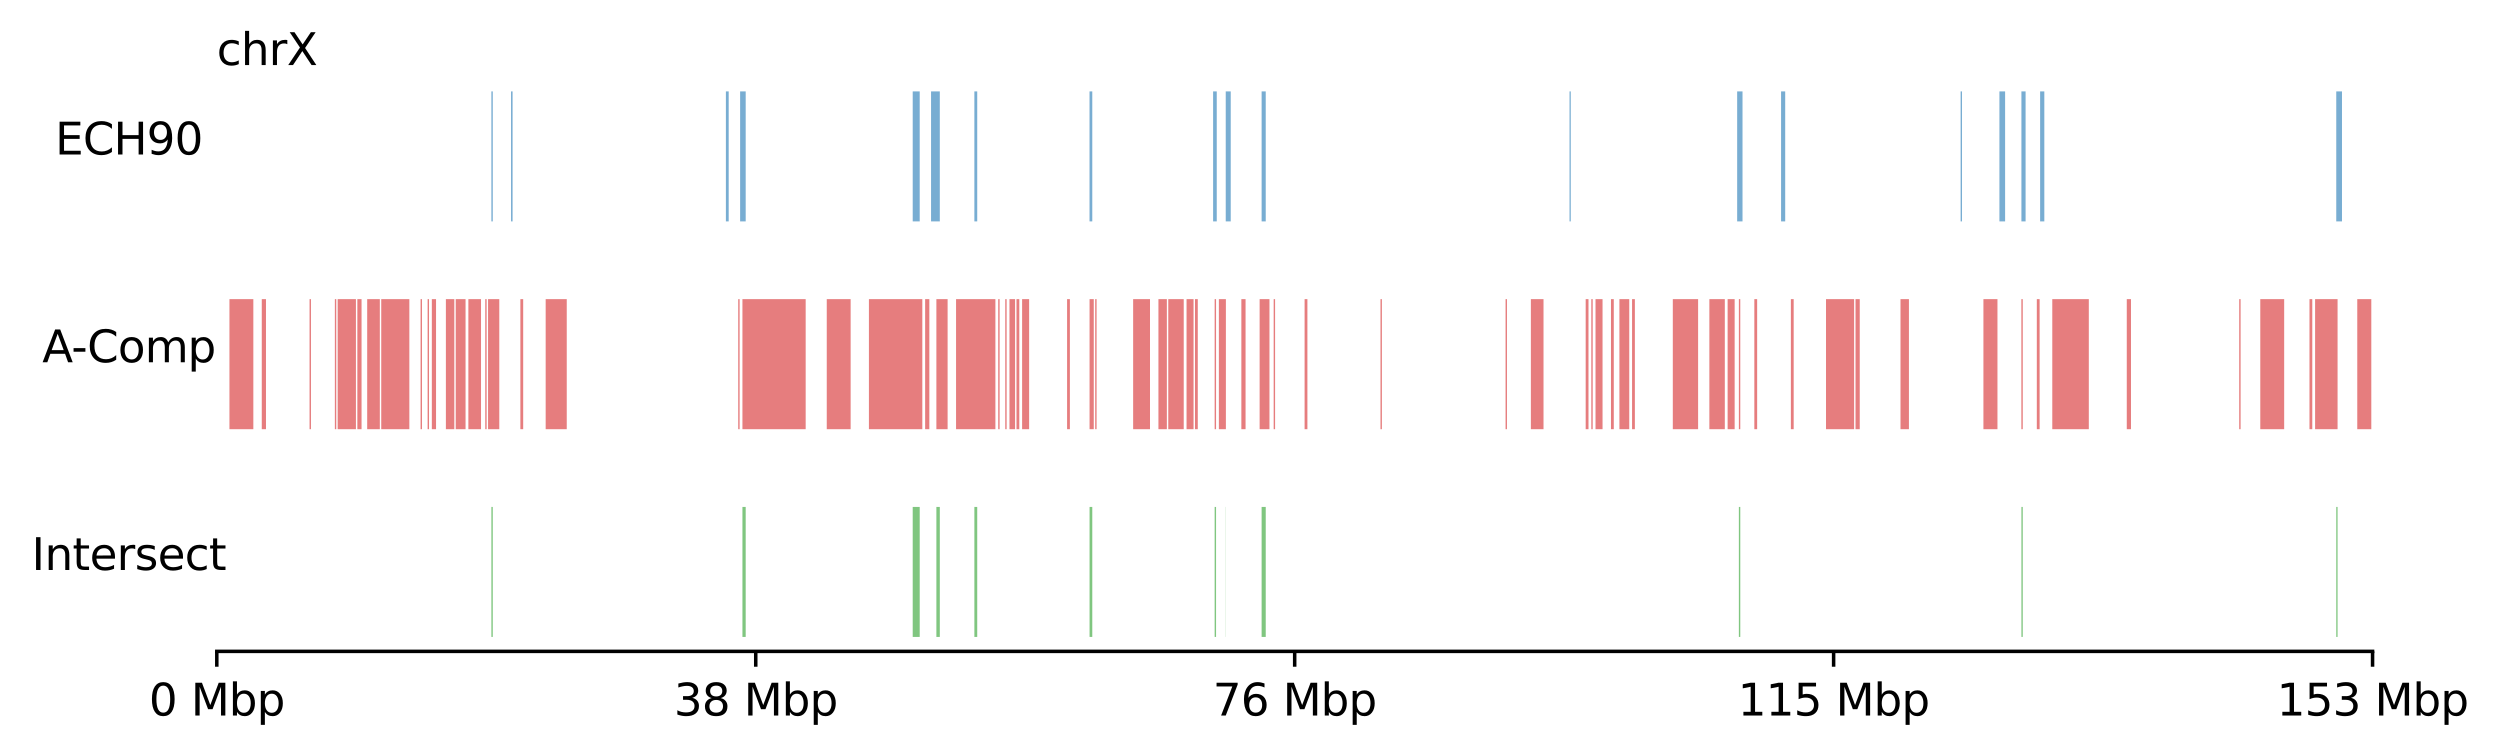 <?xml version="1.0" encoding="utf-8" standalone="no"?>
<!DOCTYPE svg PUBLIC "-//W3C//DTD SVG 1.1//EN"
  "http://www.w3.org/Graphics/SVG/1.1/DTD/svg11.dtd">
<svg xmlns:xlink="http://www.w3.org/1999/xlink" width="568.802pt" height="172.077pt" viewBox="0 0 568.802 172.077" xmlns="http://www.w3.org/2000/svg" version="1.1">
 <defs>
  <style type="text/css">*{stroke-linejoin: round; stroke-linecap: butt}</style>
 </defs>
 <g id="figure_1">
  <g id="patch_1">
   <path d="M 0 172.077 
L 568.802 172.077 
L 568.802 0 
L 0 0 
z
" style="fill: #ffffff"/>
  </g>
  <g id="axes_1">
   <g id="patch_2">
    <path d="M 49.327 100.932 
L 539.807 100.932 
L 539.807 68.065 
L 49.327 68.065 
z
" style="fill: #ffffff"/>
   </g>
   <g id="patch_3">
    <path d="M 52.204 97.645 
L 57.64 97.645 
L 57.64 68.065 
L 52.204 68.065 
z
" clip-path="url(#p5ce4484050)" style="fill: #d62728; opacity: 0.6"/>
   </g>
   <g id="patch_4">
    <path d="M 59.559 97.645 
L 60.518 97.645 
L 60.518 68.065 
L 59.559 68.065 
z
" clip-path="url(#p5ce4484050)" style="fill: #d62728; opacity: 0.6"/>
   </g>
   <g id="patch_5">
    <path d="M 70.431 97.645 
L 70.751 97.645 
L 70.751 68.065 
L 70.431 68.065 
z
" clip-path="url(#p5ce4484050)" style="fill: #d62728; opacity: 0.6"/>
   </g>
   <g id="patch_6">
    <path d="M 76.187 97.645 
L 76.506 97.645 
L 76.506 68.065 
L 76.187 68.065 
z
" clip-path="url(#p5ce4484050)" style="fill: #d62728; opacity: 0.6"/>
   </g>
   <g id="patch_7">
    <path d="M 76.826 97.645 
L 80.983 97.645 
L 80.983 68.065 
L 76.826 68.065 
z
" clip-path="url(#p5ce4484050)" style="fill: #d62728; opacity: 0.6"/>
   </g>
   <g id="patch_8">
    <path d="M 81.303 97.645 
L 82.262 97.645 
L 82.262 68.065 
L 81.303 68.065 
z
" clip-path="url(#p5ce4484050)" style="fill: #d62728; opacity: 0.6"/>
   </g>
   <g id="patch_9">
    <path d="M 83.541 97.645 
L 86.419 97.645 
L 86.419 68.065 
L 83.541 68.065 
z
" clip-path="url(#p5ce4484050)" style="fill: #d62728; opacity: 0.6"/>
   </g>
   <g id="patch_10">
    <path d="M 86.739 97.645 
L 93.134 97.645 
L 93.134 68.065 
L 86.739 68.065 
z
" clip-path="url(#p5ce4484050)" style="fill: #d62728; opacity: 0.6"/>
   </g>
   <g id="patch_11">
    <path d="M 95.692 97.645 
L 96.012 97.645 
L 96.012 68.065 
L 95.692 68.065 
z
" clip-path="url(#p5ce4484050)" style="fill: #d62728; opacity: 0.6"/>
   </g>
   <g id="patch_12">
    <path d="M 97.291 97.645 
L 97.611 97.645 
L 97.611 68.065 
L 97.291 68.065 
z
" clip-path="url(#p5ce4484050)" style="fill: #d62728; opacity: 0.6"/>
   </g>
   <g id="patch_13">
    <path d="M 98.25 97.645 
L 99.209 97.645 
L 99.209 68.065 
L 98.25 68.065 
z
" clip-path="url(#p5ce4484050)" style="fill: #d62728; opacity: 0.6"/>
   </g>
   <g id="patch_14">
    <path d="M 101.448 97.645 
L 103.366 97.645 
L 103.366 68.065 
L 101.448 68.065 
z
" clip-path="url(#p5ce4484050)" style="fill: #d62728; opacity: 0.6"/>
   </g>
   <g id="patch_15">
    <path d="M 103.686 97.645 
L 105.924 97.645 
L 105.924 68.065 
L 103.686 68.065 
z
" clip-path="url(#p5ce4484050)" style="fill: #d62728; opacity: 0.6"/>
   </g>
   <g id="patch_16">
    <path d="M 106.564 97.645 
L 109.442 97.645 
L 109.442 68.065 
L 106.564 68.065 
z
" clip-path="url(#p5ce4484050)" style="fill: #d62728; opacity: 0.6"/>
   </g>
   <g id="patch_17">
    <path d="M 110.401 97.645 
L 110.721 97.645 
L 110.721 68.065 
L 110.401 68.065 
z
" clip-path="url(#p5ce4484050)" style="fill: #d62728; opacity: 0.6"/>
   </g>
   <g id="patch_18">
    <path d="M 111.041 97.645 
L 113.599 97.645 
L 113.599 68.065 
L 111.041 68.065 
z
" clip-path="url(#p5ce4484050)" style="fill: #d62728; opacity: 0.6"/>
   </g>
   <g id="patch_19">
    <path d="M 118.395 97.645 
L 119.035 97.645 
L 119.035 68.065 
L 118.395 68.065 
z
" clip-path="url(#p5ce4484050)" style="fill: #d62728; opacity: 0.6"/>
   </g>
   <g id="patch_20">
    <path d="M 124.151 97.645 
L 128.947 97.645 
L 128.947 68.065 
L 124.151 68.065 
z
" clip-path="url(#p5ce4484050)" style="fill: #d62728; opacity: 0.6"/>
   </g>
   <g id="patch_21">
    <path d="M 167.958 97.645 
L 168.278 97.645 
L 168.278 68.065 
L 167.958 68.065 
z
" clip-path="url(#p5ce4484050)" style="fill: #d62728; opacity: 0.6"/>
   </g>
   <g id="patch_22">
    <path d="M 168.918 97.645 
L 183.307 97.645 
L 183.307 68.065 
L 168.918 68.065 
z
" clip-path="url(#p5ce4484050)" style="fill: #d62728; opacity: 0.6"/>
   </g>
   <g id="patch_23">
    <path d="M 188.103 97.645 
L 193.539 97.645 
L 193.539 68.065 
L 188.103 68.065 
z
" clip-path="url(#p5ce4484050)" style="fill: #d62728; opacity: 0.6"/>
   </g>
   <g id="patch_24">
    <path d="M 197.696 97.645 
L 209.847 97.645 
L 209.847 68.065 
L 197.696 68.065 
z
" clip-path="url(#p5ce4484050)" style="fill: #d62728; opacity: 0.6"/>
   </g>
   <g id="patch_25">
    <path d="M 210.487 97.645 
L 211.446 97.645 
L 211.446 68.065 
L 210.487 68.065 
z
" clip-path="url(#p5ce4484050)" style="fill: #d62728; opacity: 0.6"/>
   </g>
   <g id="patch_26">
    <path d="M 213.045 97.645 
L 215.603 97.645 
L 215.603 68.065 
L 213.045 68.065 
z
" clip-path="url(#p5ce4484050)" style="fill: #d62728; opacity: 0.6"/>
   </g>
   <g id="patch_27">
    <path d="M 217.522 97.645 
L 226.475 97.645 
L 226.475 68.065 
L 217.522 68.065 
z
" clip-path="url(#p5ce4484050)" style="fill: #d62728; opacity: 0.6"/>
   </g>
   <g id="patch_28">
    <path d="M 227.114 97.645 
L 227.434 97.645 
L 227.434 68.065 
L 227.114 68.065 
z
" clip-path="url(#p5ce4484050)" style="fill: #d62728; opacity: 0.6"/>
   </g>
   <g id="patch_29">
    <path d="M 228.713 97.645 
L 229.033 97.645 
L 229.033 68.065 
L 228.713 68.065 
z
" clip-path="url(#p5ce4484050)" style="fill: #d62728; opacity: 0.6"/>
   </g>
   <g id="patch_30">
    <path d="M 229.673 97.645 
L 230.952 97.645 
L 230.952 68.065 
L 229.673 68.065 
z
" clip-path="url(#p5ce4484050)" style="fill: #d62728; opacity: 0.6"/>
   </g>
   <g id="patch_31">
    <path d="M 231.271 97.645 
L 231.911 97.645 
L 231.911 68.065 
L 231.271 68.065 
z
" clip-path="url(#p5ce4484050)" style="fill: #d62728; opacity: 0.6"/>
   </g>
   <g id="patch_32">
    <path d="M 232.55 97.645 
L 234.149 97.645 
L 234.149 68.065 
L 232.55 68.065 
z
" clip-path="url(#p5ce4484050)" style="fill: #d62728; opacity: 0.6"/>
   </g>
   <g id="patch_33">
    <path d="M 242.783 97.645 
L 243.422 97.645 
L 243.422 68.065 
L 242.783 68.065 
z
" clip-path="url(#p5ce4484050)" style="fill: #d62728; opacity: 0.6"/>
   </g>
   <g id="patch_34">
    <path d="M 247.899 97.645 
L 248.858 97.645 
L 248.858 68.065 
L 247.899 68.065 
z
" clip-path="url(#p5ce4484050)" style="fill: #d62728; opacity: 0.6"/>
   </g>
   <g id="patch_35">
    <path d="M 249.178 97.645 
L 249.498 97.645 
L 249.498 68.065 
L 249.178 68.065 
z
" clip-path="url(#p5ce4484050)" style="fill: #d62728; opacity: 0.6"/>
   </g>
   <g id="patch_36">
    <path d="M 257.812 97.645 
L 261.649 97.645 
L 261.649 68.065 
L 257.812 68.065 
z
" clip-path="url(#p5ce4484050)" style="fill: #d62728; opacity: 0.6"/>
   </g>
   <g id="patch_37">
    <path d="M 263.567 97.645 
L 265.486 97.645 
L 265.486 68.065 
L 263.567 68.065 
z
" clip-path="url(#p5ce4484050)" style="fill: #d62728; opacity: 0.6"/>
   </g>
   <g id="patch_38">
    <path d="M 265.806 97.645 
L 269.323 97.645 
L 269.323 68.065 
L 265.806 68.065 
z
" clip-path="url(#p5ce4484050)" style="fill: #d62728; opacity: 0.6"/>
   </g>
   <g id="patch_39">
    <path d="M 269.963 97.645 
L 271.561 97.645 
L 271.561 68.065 
L 269.963 68.065 
z
" clip-path="url(#p5ce4484050)" style="fill: #d62728; opacity: 0.6"/>
   </g>
   <g id="patch_40">
    <path d="M 271.881 97.645 
L 272.521 97.645 
L 272.521 68.065 
L 271.881 68.065 
z
" clip-path="url(#p5ce4484050)" style="fill: #d62728; opacity: 0.6"/>
   </g>
   <g id="patch_41">
    <path d="M 276.358 97.645 
L 276.678 97.645 
L 276.678 68.065 
L 276.358 68.065 
z
" clip-path="url(#p5ce4484050)" style="fill: #d62728; opacity: 0.6"/>
   </g>
   <g id="patch_42">
    <path d="M 277.317 97.645 
L 278.916 97.645 
L 278.916 68.065 
L 277.317 68.065 
z
" clip-path="url(#p5ce4484050)" style="fill: #d62728; opacity: 0.6"/>
   </g>
   <g id="patch_43">
    <path d="M 282.433 97.645 
L 283.393 97.645 
L 283.393 68.065 
L 282.433 68.065 
z
" clip-path="url(#p5ce4484050)" style="fill: #d62728; opacity: 0.6"/>
   </g>
   <g id="patch_44">
    <path d="M 286.59 97.645 
L 288.829 97.645 
L 288.829 68.065 
L 286.59 68.065 
z
" clip-path="url(#p5ce4484050)" style="fill: #d62728; opacity: 0.6"/>
   </g>
   <g id="patch_45">
    <path d="M 289.788 97.645 
L 290.108 97.645 
L 290.108 68.065 
L 289.788 68.065 
z
" clip-path="url(#p5ce4484050)" style="fill: #d62728; opacity: 0.6"/>
   </g>
   <g id="patch_46">
    <path d="M 296.823 97.645 
L 297.462 97.645 
L 297.462 68.065 
L 296.823 68.065 
z
" clip-path="url(#p5ce4484050)" style="fill: #d62728; opacity: 0.6"/>
   </g>
   <g id="patch_47">
    <path d="M 314.09 97.645 
L 314.41 97.645 
L 314.41 68.065 
L 314.09 68.065 
z
" clip-path="url(#p5ce4484050)" style="fill: #d62728; opacity: 0.6"/>
   </g>
   <g id="patch_48">
    <path d="M 342.549 97.645 
L 342.868 97.645 
L 342.868 68.065 
L 342.549 68.065 
z
" clip-path="url(#p5ce4484050)" style="fill: #d62728; opacity: 0.6"/>
   </g>
   <g id="patch_49">
    <path d="M 348.304 97.645 
L 351.182 97.645 
L 351.182 68.065 
L 348.304 68.065 
z
" clip-path="url(#p5ce4484050)" style="fill: #d62728; opacity: 0.6"/>
   </g>
   <g id="patch_50">
    <path d="M 360.775 97.645 
L 361.415 97.645 
L 361.415 68.065 
L 360.775 68.065 
z
" clip-path="url(#p5ce4484050)" style="fill: #d62728; opacity: 0.6"/>
   </g>
   <g id="patch_51">
    <path d="M 362.054 97.645 
L 362.374 97.645 
L 362.374 68.065 
L 362.054 68.065 
z
" clip-path="url(#p5ce4484050)" style="fill: #d62728; opacity: 0.6"/>
   </g>
   <g id="patch_52">
    <path d="M 363.013 97.645 
L 364.612 97.645 
L 364.612 68.065 
L 363.013 68.065 
z
" clip-path="url(#p5ce4484050)" style="fill: #d62728; opacity: 0.6"/>
   </g>
   <g id="patch_53">
    <path d="M 366.531 97.645 
L 367.17 97.645 
L 367.17 68.065 
L 366.531 68.065 
z
" clip-path="url(#p5ce4484050)" style="fill: #d62728; opacity: 0.6"/>
   </g>
   <g id="patch_54">
    <path d="M 368.449 97.645 
L 370.688 97.645 
L 370.688 68.065 
L 368.449 68.065 
z
" clip-path="url(#p5ce4484050)" style="fill: #d62728; opacity: 0.6"/>
   </g>
   <g id="patch_55">
    <path d="M 371.327 97.645 
L 371.967 97.645 
L 371.967 68.065 
L 371.327 68.065 
z
" clip-path="url(#p5ce4484050)" style="fill: #d62728; opacity: 0.6"/>
   </g>
   <g id="patch_56">
    <path d="M 380.6 97.645 
L 386.356 97.645 
L 386.356 68.065 
L 380.6 68.065 
z
" clip-path="url(#p5ce4484050)" style="fill: #d62728; opacity: 0.6"/>
   </g>
   <g id="patch_57">
    <path d="M 388.914 97.645 
L 392.432 97.645 
L 392.432 68.065 
L 388.914 68.065 
z
" clip-path="url(#p5ce4484050)" style="fill: #d62728; opacity: 0.6"/>
   </g>
   <g id="patch_58">
    <path d="M 393.071 97.645 
L 394.67 97.645 
L 394.67 68.065 
L 393.071 68.065 
z
" clip-path="url(#p5ce4484050)" style="fill: #d62728; opacity: 0.6"/>
   </g>
   <g id="patch_59">
    <path d="M 395.629 97.645 
L 395.949 97.645 
L 395.949 68.065 
L 395.629 68.065 
z
" clip-path="url(#p5ce4484050)" style="fill: #d62728; opacity: 0.6"/>
   </g>
   <g id="patch_60">
    <path d="M 399.147 97.645 
L 399.786 97.645 
L 399.786 68.065 
L 399.147 68.065 
z
" clip-path="url(#p5ce4484050)" style="fill: #d62728; opacity: 0.6"/>
   </g>
   <g id="patch_61">
    <path d="M 407.46 97.645 
L 408.1 97.645 
L 408.1 68.065 
L 407.46 68.065 
z
" clip-path="url(#p5ce4484050)" style="fill: #d62728; opacity: 0.6"/>
   </g>
   <g id="patch_62">
    <path d="M 415.454 97.645 
L 421.85 97.645 
L 421.85 68.065 
L 415.454 68.065 
z
" clip-path="url(#p5ce4484050)" style="fill: #d62728; opacity: 0.6"/>
   </g>
   <g id="patch_63">
    <path d="M 422.169 97.645 
L 423.129 97.645 
L 423.129 68.065 
L 422.169 68.065 
z
" clip-path="url(#p5ce4484050)" style="fill: #d62728; opacity: 0.6"/>
   </g>
   <g id="patch_64">
    <path d="M 432.402 97.645 
L 434.32 97.645 
L 434.32 68.065 
L 432.402 68.065 
z
" clip-path="url(#p5ce4484050)" style="fill: #d62728; opacity: 0.6"/>
   </g>
   <g id="patch_65">
    <path d="M 451.268 97.645 
L 454.465 97.645 
L 454.465 68.065 
L 451.268 68.065 
z
" clip-path="url(#p5ce4484050)" style="fill: #d62728; opacity: 0.6"/>
   </g>
   <g id="patch_66">
    <path d="M 459.901 97.645 
L 460.221 97.645 
L 460.221 68.065 
L 459.901 68.065 
z
" clip-path="url(#p5ce4484050)" style="fill: #d62728; opacity: 0.6"/>
   </g>
   <g id="patch_67">
    <path d="M 463.419 97.645 
L 464.058 97.645 
L 464.058 68.065 
L 463.419 68.065 
z
" clip-path="url(#p5ce4484050)" style="fill: #d62728; opacity: 0.6"/>
   </g>
   <g id="patch_68">
    <path d="M 466.936 97.645 
L 475.25 97.645 
L 475.25 68.065 
L 466.936 68.065 
z
" clip-path="url(#p5ce4484050)" style="fill: #d62728; opacity: 0.6"/>
   </g>
   <g id="patch_69">
    <path d="M 483.884 97.645 
L 484.843 97.645 
L 484.843 68.065 
L 483.884 68.065 
z
" clip-path="url(#p5ce4484050)" style="fill: #d62728; opacity: 0.6"/>
   </g>
   <g id="patch_70">
    <path d="M 509.465 97.645 
L 509.784 97.645 
L 509.784 68.065 
L 509.465 68.065 
z
" clip-path="url(#p5ce4484050)" style="fill: #d62728; opacity: 0.6"/>
   </g>
   <g id="patch_71">
    <path d="M 514.261 97.645 
L 519.697 97.645 
L 519.697 68.065 
L 514.261 68.065 
z
" clip-path="url(#p5ce4484050)" style="fill: #d62728; opacity: 0.6"/>
   </g>
   <g id="patch_72">
    <path d="M 525.453 97.645 
L 526.092 97.645 
L 526.092 68.065 
L 525.453 68.065 
z
" clip-path="url(#p5ce4484050)" style="fill: #d62728; opacity: 0.6"/>
   </g>
   <g id="patch_73">
    <path d="M 526.732 97.645 
L 531.848 97.645 
L 531.848 68.065 
L 526.732 68.065 
z
" clip-path="url(#p5ce4484050)" style="fill: #d62728; opacity: 0.6"/>
   </g>
   <g id="patch_74">
    <path d="M 536.325 97.645 
L 539.522 97.645 
L 539.522 68.065 
L 536.325 68.065 
z
" clip-path="url(#p5ce4484050)" style="fill: #d62728; opacity: 0.6"/>
   </g>
   <g id="matplotlib.axis_1">
    <g id="text_1">
     <!-- A-Comp -->
     <g transform="translate(9.62 82.419) scale(0.1 -0.1)">
      <defs>
       <path id="DejaVuSans-41" d="M 2188 4044 
L 1331 1722 
L 3047 1722 
L 2188 4044 
z
M 1831 4666 
L 2547 4666 
L 4325 0 
L 3669 0 
L 3244 1197 
L 1141 1197 
L 716 0 
L 50 0 
L 1831 4666 
z
" transform="scale(0.016)"/>
       <path id="DejaVuSans-2d" d="M 313 2009 
L 1997 2009 
L 1997 1497 
L 313 1497 
L 313 2009 
z
" transform="scale(0.016)"/>
       <path id="DejaVuSans-43" d="M 4122 4306 
L 4122 3641 
Q 3803 3938 3442 4084 
Q 3081 4231 2675 4231 
Q 1875 4231 1450 3742 
Q 1025 3253 1025 2328 
Q 1025 1406 1450 917 
Q 1875 428 2675 428 
Q 3081 428 3442 575 
Q 3803 722 4122 1019 
L 4122 359 
Q 3791 134 3420 21 
Q 3050 -91 2638 -91 
Q 1578 -91 968 557 
Q 359 1206 359 2328 
Q 359 3453 968 4101 
Q 1578 4750 2638 4750 
Q 3056 4750 3426 4639 
Q 3797 4528 4122 4306 
z
" transform="scale(0.016)"/>
       <path id="DejaVuSans-6f" d="M 1959 3097 
Q 1497 3097 1228 2736 
Q 959 2375 959 1747 
Q 959 1119 1226 758 
Q 1494 397 1959 397 
Q 2419 397 2687 759 
Q 2956 1122 2956 1747 
Q 2956 2369 2687 2733 
Q 2419 3097 1959 3097 
z
M 1959 3584 
Q 2709 3584 3137 3096 
Q 3566 2609 3566 1747 
Q 3566 888 3137 398 
Q 2709 -91 1959 -91 
Q 1206 -91 779 398 
Q 353 888 353 1747 
Q 353 2609 779 3096 
Q 1206 3584 1959 3584 
z
" transform="scale(0.016)"/>
       <path id="DejaVuSans-6d" d="M 3328 2828 
Q 3544 3216 3844 3400 
Q 4144 3584 4550 3584 
Q 5097 3584 5394 3201 
Q 5691 2819 5691 2113 
L 5691 0 
L 5113 0 
L 5113 2094 
Q 5113 2597 4934 2840 
Q 4756 3084 4391 3084 
Q 3944 3084 3684 2787 
Q 3425 2491 3425 1978 
L 3425 0 
L 2847 0 
L 2847 2094 
Q 2847 2600 2669 2842 
Q 2491 3084 2119 3084 
Q 1678 3084 1418 2786 
Q 1159 2488 1159 1978 
L 1159 0 
L 581 0 
L 581 3500 
L 1159 3500 
L 1159 2956 
Q 1356 3278 1631 3431 
Q 1906 3584 2284 3584 
Q 2666 3584 2933 3390 
Q 3200 3197 3328 2828 
z
" transform="scale(0.016)"/>
       <path id="DejaVuSans-70" d="M 1159 525 
L 1159 -1331 
L 581 -1331 
L 581 3500 
L 1159 3500 
L 1159 2969 
Q 1341 3281 1617 3432 
Q 1894 3584 2278 3584 
Q 2916 3584 3314 3078 
Q 3713 2572 3713 1747 
Q 3713 922 3314 415 
Q 2916 -91 2278 -91 
Q 1894 -91 1617 61 
Q 1341 213 1159 525 
z
M 3116 1747 
Q 3116 2381 2855 2742 
Q 2594 3103 2138 3103 
Q 1681 3103 1420 2742 
Q 1159 2381 1159 1747 
Q 1159 1113 1420 752 
Q 1681 391 2138 391 
Q 2594 391 2855 752 
Q 3116 1113 3116 1747 
z
" transform="scale(0.016)"/>
      </defs>
      <use xlink:href="#DejaVuSans-41"/>
      <use xlink:href="#DejaVuSans-2d" x="66.158"/>
      <use xlink:href="#DejaVuSans-43" x="102.242"/>
      <use xlink:href="#DejaVuSans-6f" x="172.066"/>
      <use xlink:href="#DejaVuSans-6d" x="233.248"/>
      <use xlink:href="#DejaVuSans-70" x="330.66"/>
     </g>
    </g>
   </g>
  </g>
  <g id="axes_2">
   <g id="patch_75">
    <path d="M 49.327 53.665 
L 539.807 53.665 
L 539.807 20.798 
L 49.327 20.798 
z
" style="fill: #ffffff"/>
   </g>
   <g id="patch_76">
    <path d="M 111.798 50.378 
L 112.118 50.378 
L 112.118 20.798 
L 111.798 20.798 
z
" clip-path="url(#pb1544a63ba)" style="fill: #1f77b4; opacity: 0.6"/>
   </g>
   <g id="patch_77">
    <path d="M 116.269 50.378 
L 116.624 50.378 
L 116.624 20.798 
L 116.269 20.798 
z
" clip-path="url(#pb1544a63ba)" style="fill: #1f77b4; opacity: 0.6"/>
   </g>
   <g id="patch_78">
    <path d="M 165.155 50.378 
L 165.793 50.378 
L 165.793 20.798 
L 165.155 20.798 
z
" clip-path="url(#pb1544a63ba)" style="fill: #1f77b4; opacity: 0.6"/>
   </g>
   <g id="patch_79">
    <path d="M 168.393 50.378 
L 169.66 50.378 
L 169.66 20.798 
L 168.393 20.798 
z
" clip-path="url(#pb1544a63ba)" style="fill: #1f77b4; opacity: 0.6"/>
   </g>
   <g id="patch_80">
    <path d="M 207.662 50.378 
L 209.253 50.378 
L 209.253 20.798 
L 207.662 20.798 
z
" clip-path="url(#pb1544a63ba)" style="fill: #1f77b4; opacity: 0.6"/>
   </g>
   <g id="patch_81">
    <path d="M 211.834 50.378 
L 213.827 50.378 
L 213.827 20.798 
L 211.834 20.798 
z
" clip-path="url(#pb1544a63ba)" style="fill: #1f77b4; opacity: 0.6"/>
   </g>
   <g id="patch_82">
    <path d="M 221.688 50.378 
L 222.34 50.378 
L 222.34 20.798 
L 221.688 20.798 
z
" clip-path="url(#pb1544a63ba)" style="fill: #1f77b4; opacity: 0.6"/>
   </g>
   <g id="patch_83">
    <path d="M 247.888 50.378 
L 248.517 50.378 
L 248.517 20.798 
L 247.888 20.798 
z
" clip-path="url(#pb1544a63ba)" style="fill: #1f77b4; opacity: 0.6"/>
   </g>
   <g id="patch_84">
    <path d="M 276.006 50.378 
L 276.836 50.378 
L 276.836 20.798 
L 276.006 20.798 
z
" clip-path="url(#pb1544a63ba)" style="fill: #1f77b4; opacity: 0.6"/>
   </g>
   <g id="patch_85">
    <path d="M 278.88 50.378 
L 280.017 50.378 
L 280.017 20.798 
L 278.88 20.798 
z
" clip-path="url(#pb1544a63ba)" style="fill: #1f77b4; opacity: 0.6"/>
   </g>
   <g id="patch_86">
    <path d="M 287.043 50.378 
L 287.983 50.378 
L 287.983 20.798 
L 287.043 20.798 
z
" clip-path="url(#pb1544a63ba)" style="fill: #1f77b4; opacity: 0.6"/>
   </g>
   <g id="patch_87">
    <path d="M 357.101 50.378 
L 357.384 50.378 
L 357.384 20.798 
L 357.101 20.798 
z
" clip-path="url(#pb1544a63ba)" style="fill: #1f77b4; opacity: 0.6"/>
   </g>
   <g id="patch_88">
    <path d="M 395.239 50.378 
L 396.459 50.378 
L 396.459 20.798 
L 395.239 20.798 
z
" clip-path="url(#pb1544a63ba)" style="fill: #1f77b4; opacity: 0.6"/>
   </g>
   <g id="patch_89">
    <path d="M 405.231 50.378 
L 406.17 50.378 
L 406.17 20.798 
L 405.231 20.798 
z
" clip-path="url(#pb1544a63ba)" style="fill: #1f77b4; opacity: 0.6"/>
   </g>
   <g id="patch_90">
    <path d="M 446.082 50.378 
L 446.398 50.378 
L 446.398 20.798 
L 446.082 20.798 
z
" clip-path="url(#pb1544a63ba)" style="fill: #1f77b4; opacity: 0.6"/>
   </g>
   <g id="patch_91">
    <path d="M 454.909 50.378 
L 456.205 50.378 
L 456.205 20.798 
L 454.909 20.798 
z
" clip-path="url(#pb1544a63ba)" style="fill: #1f77b4; opacity: 0.6"/>
   </g>
   <g id="patch_92">
    <path d="M 459.913 50.378 
L 460.866 50.378 
L 460.866 20.798 
L 459.913 20.798 
z
" clip-path="url(#pb1544a63ba)" style="fill: #1f77b4; opacity: 0.6"/>
   </g>
   <g id="patch_93">
    <path d="M 464.17 50.378 
L 465.127 50.378 
L 465.127 20.798 
L 464.17 20.798 
z
" clip-path="url(#pb1544a63ba)" style="fill: #1f77b4; opacity: 0.6"/>
   </g>
   <g id="patch_94">
    <path d="M 531.546 50.378 
L 532.853 50.378 
L 532.853 20.798 
L 531.546 20.798 
z
" clip-path="url(#pb1544a63ba)" style="fill: #1f77b4; opacity: 0.6"/>
   </g>
   <g id="matplotlib.axis_2">
    <g id="text_2">
     <!-- ECH90 -->
     <g transform="translate(12.553 35.152) scale(0.1 -0.1)">
      <defs>
       <path id="DejaVuSans-45" d="M 628 4666 
L 3578 4666 
L 3578 4134 
L 1259 4134 
L 1259 2753 
L 3481 2753 
L 3481 2222 
L 1259 2222 
L 1259 531 
L 3634 531 
L 3634 0 
L 628 0 
L 628 4666 
z
" transform="scale(0.016)"/>
       <path id="DejaVuSans-48" d="M 628 4666 
L 1259 4666 
L 1259 2753 
L 3553 2753 
L 3553 4666 
L 4184 4666 
L 4184 0 
L 3553 0 
L 3553 2222 
L 1259 2222 
L 1259 0 
L 628 0 
L 628 4666 
z
" transform="scale(0.016)"/>
       <path id="DejaVuSans-39" d="M 703 97 
L 703 672 
Q 941 559 1184 500 
Q 1428 441 1663 441 
Q 2288 441 2617 861 
Q 2947 1281 2994 2138 
Q 2813 1869 2534 1725 
Q 2256 1581 1919 1581 
Q 1219 1581 811 2004 
Q 403 2428 403 3163 
Q 403 3881 828 4315 
Q 1253 4750 1959 4750 
Q 2769 4750 3195 4129 
Q 3622 3509 3622 2328 
Q 3622 1225 3098 567 
Q 2575 -91 1691 -91 
Q 1453 -91 1209 -44 
Q 966 3 703 97 
z
M 1959 2075 
Q 2384 2075 2632 2365 
Q 2881 2656 2881 3163 
Q 2881 3666 2632 3958 
Q 2384 4250 1959 4250 
Q 1534 4250 1286 3958 
Q 1038 3666 1038 3163 
Q 1038 2656 1286 2365 
Q 1534 2075 1959 2075 
z
" transform="scale(0.016)"/>
       <path id="DejaVuSans-30" d="M 2034 4250 
Q 1547 4250 1301 3770 
Q 1056 3291 1056 2328 
Q 1056 1369 1301 889 
Q 1547 409 2034 409 
Q 2525 409 2770 889 
Q 3016 1369 3016 2328 
Q 3016 3291 2770 3770 
Q 2525 4250 2034 4250 
z
M 2034 4750 
Q 2819 4750 3233 4129 
Q 3647 3509 3647 2328 
Q 3647 1150 3233 529 
Q 2819 -91 2034 -91 
Q 1250 -91 836 529 
Q 422 1150 422 2328 
Q 422 3509 836 4129 
Q 1250 4750 2034 4750 
z
" transform="scale(0.016)"/>
      </defs>
      <use xlink:href="#DejaVuSans-45"/>
      <use xlink:href="#DejaVuSans-43" x="63.184"/>
      <use xlink:href="#DejaVuSans-48" x="133.008"/>
      <use xlink:href="#DejaVuSans-39" x="208.203"/>
      <use xlink:href="#DejaVuSans-30" x="271.826"/>
     </g>
    </g>
   </g>
   <g id="text_3">
    <!-- chrX -->
    <g transform="translate(49.327 14.798) scale(0.1 -0.1)">
     <defs>
      <path id="DejaVuSans-63" d="M 3122 3366 
L 3122 2828 
Q 2878 2963 2633 3030 
Q 2388 3097 2138 3097 
Q 1578 3097 1268 2742 
Q 959 2388 959 1747 
Q 959 1106 1268 751 
Q 1578 397 2138 397 
Q 2388 397 2633 464 
Q 2878 531 3122 666 
L 3122 134 
Q 2881 22 2623 -34 
Q 2366 -91 2075 -91 
Q 1284 -91 818 406 
Q 353 903 353 1747 
Q 353 2603 823 3093 
Q 1294 3584 2113 3584 
Q 2378 3584 2631 3529 
Q 2884 3475 3122 3366 
z
" transform="scale(0.016)"/>
      <path id="DejaVuSans-68" d="M 3513 2113 
L 3513 0 
L 2938 0 
L 2938 2094 
Q 2938 2591 2744 2837 
Q 2550 3084 2163 3084 
Q 1697 3084 1428 2787 
Q 1159 2491 1159 1978 
L 1159 0 
L 581 0 
L 581 4863 
L 1159 4863 
L 1159 2956 
Q 1366 3272 1645 3428 
Q 1925 3584 2291 3584 
Q 2894 3584 3203 3211 
Q 3513 2838 3513 2113 
z
" transform="scale(0.016)"/>
      <path id="DejaVuSans-72" d="M 2631 2963 
Q 2534 3019 2420 3045 
Q 2306 3072 2169 3072 
Q 1681 3072 1420 2755 
Q 1159 2438 1159 1844 
L 1159 0 
L 581 0 
L 581 3500 
L 1159 3500 
L 1159 2956 
Q 1341 3275 1631 3429 
Q 1922 3584 2338 3584 
Q 2397 3584 2469 3576 
Q 2541 3569 2628 3553 
L 2631 2963 
z
" transform="scale(0.016)"/>
      <path id="DejaVuSans-58" d="M 403 4666 
L 1081 4666 
L 2241 2931 
L 3406 4666 
L 4084 4666 
L 2584 2425 
L 4184 0 
L 3506 0 
L 2194 1984 
L 872 0 
L 191 0 
L 1856 2491 
L 403 4666 
z
" transform="scale(0.016)"/>
     </defs>
     <use xlink:href="#DejaVuSans-63"/>
     <use xlink:href="#DejaVuSans-68" x="54.98"/>
     <use xlink:href="#DejaVuSans-72" x="118.359"/>
     <use xlink:href="#DejaVuSans-58" x="159.473"/>
    </g>
   </g>
  </g>
  <g id="axes_3">
   <g id="patch_95">
    <path d="M 49.327 148.198 
L 539.807 148.198 
L 539.807 115.332 
L 49.327 115.332 
z
" style="fill: #ffffff"/>
   </g>
   <g id="patch_96">
    <path d="M 111.798 144.912 
L 112.118 144.912 
L 112.118 115.332 
L 111.798 115.332 
z
" clip-path="url(#pc263783b37)" style="fill: #2ca02c; opacity: 0.6"/>
   </g>
   <g id="patch_97">
    <path d="M 168.918 144.912 
L 169.66 144.912 
L 169.66 115.332 
L 168.918 115.332 
z
" clip-path="url(#pc263783b37)" style="fill: #2ca02c; opacity: 0.6"/>
   </g>
   <g id="patch_98">
    <path d="M 207.662 144.912 
L 209.253 144.912 
L 209.253 115.332 
L 207.662 115.332 
z
" clip-path="url(#pc263783b37)" style="fill: #2ca02c; opacity: 0.6"/>
   </g>
   <g id="patch_99">
    <path d="M 213.045 144.912 
L 213.827 144.912 
L 213.827 115.332 
L 213.045 115.332 
z
" clip-path="url(#pc263783b37)" style="fill: #2ca02c; opacity: 0.6"/>
   </g>
   <g id="patch_100">
    <path d="M 221.688 144.912 
L 222.34 144.912 
L 222.34 115.332 
L 221.688 115.332 
z
" clip-path="url(#pc263783b37)" style="fill: #2ca02c; opacity: 0.6"/>
   </g>
   <g id="patch_101">
    <path d="M 247.899 144.912 
L 248.517 144.912 
L 248.517 115.332 
L 247.899 115.332 
z
" clip-path="url(#pc263783b37)" style="fill: #2ca02c; opacity: 0.6"/>
   </g>
   <g id="patch_102">
    <path d="M 276.358 144.912 
L 276.678 144.912 
L 276.678 115.332 
L 276.358 115.332 
z
" clip-path="url(#pc263783b37)" style="fill: #2ca02c; opacity: 0.6"/>
   </g>
   <g id="patch_103">
    <path d="M 278.88 144.912 
L 278.916 144.912 
L 278.916 115.332 
L 278.88 115.332 
z
" clip-path="url(#pc263783b37)" style="fill: #2ca02c; opacity: 0.6"/>
   </g>
   <g id="patch_104">
    <path d="M 287.043 144.912 
L 287.983 144.912 
L 287.983 115.332 
L 287.043 115.332 
z
" clip-path="url(#pc263783b37)" style="fill: #2ca02c; opacity: 0.6"/>
   </g>
   <g id="patch_105">
    <path d="M 395.629 144.912 
L 395.949 144.912 
L 395.949 115.332 
L 395.629 115.332 
z
" clip-path="url(#pc263783b37)" style="fill: #2ca02c; opacity: 0.6"/>
   </g>
   <g id="patch_106">
    <path d="M 459.913 144.912 
L 460.221 144.912 
L 460.221 115.332 
L 459.913 115.332 
z
" clip-path="url(#pc263783b37)" style="fill: #2ca02c; opacity: 0.6"/>
   </g>
   <g id="patch_107">
    <path d="M 531.546 144.912 
L 531.848 144.912 
L 531.848 115.332 
L 531.546 115.332 
z
" clip-path="url(#pc263783b37)" style="fill: #2ca02c; opacity: 0.6"/>
   </g>
   <g id="matplotlib.axis_3">
    <g id="xtick_1">
     <g id="line2d_1">
      <defs>
       <path id="m3fedb373a7" d="M 0 0 
L 0 3.5 
" style="stroke: #000000; stroke-width: 0.8"/>
      </defs>
      <g>
       <use xlink:href="#m3fedb373a7" x="49.327" y="148.198" style="stroke: #000000; stroke-width: 0.8"/>
      </g>
     </g>
     <g id="text_4">
      <!-- 0 Mbp -->
      <g transform="translate(33.894 162.797) scale(0.1 -0.1)">
       <defs>
        <path id="DejaVuSans-20" transform="scale(0.016)"/>
        <path id="DejaVuSans-4d" d="M 628 4666 
L 1569 4666 
L 2759 1491 
L 3956 4666 
L 4897 4666 
L 4897 0 
L 4281 0 
L 4281 4097 
L 3078 897 
L 2444 897 
L 1241 4097 
L 1241 0 
L 628 0 
L 628 4666 
z
" transform="scale(0.016)"/>
        <path id="DejaVuSans-62" d="M 3116 1747 
Q 3116 2381 2855 2742 
Q 2594 3103 2138 3103 
Q 1681 3103 1420 2742 
Q 1159 2381 1159 1747 
Q 1159 1113 1420 752 
Q 1681 391 2138 391 
Q 2594 391 2855 752 
Q 3116 1113 3116 1747 
z
M 1159 2969 
Q 1341 3281 1617 3432 
Q 1894 3584 2278 3584 
Q 2916 3584 3314 3078 
Q 3713 2572 3713 1747 
Q 3713 922 3314 415 
Q 2916 -91 2278 -91 
Q 1894 -91 1617 61 
Q 1341 213 1159 525 
L 1159 0 
L 581 0 
L 581 4863 
L 1159 4863 
L 1159 2969 
z
" transform="scale(0.016)"/>
       </defs>
       <use xlink:href="#DejaVuSans-30"/>
       <use xlink:href="#DejaVuSans-20" x="63.623"/>
       <use xlink:href="#DejaVuSans-4d" x="95.41"/>
       <use xlink:href="#DejaVuSans-62" x="181.689"/>
       <use xlink:href="#DejaVuSans-70" x="245.166"/>
      </g>
     </g>
    </g>
    <g id="xtick_2">
     <g id="line2d_2">
      <g>
       <use xlink:href="#m3fedb373a7" x="171.947" y="148.198" style="stroke: #000000; stroke-width: 0.8"/>
      </g>
     </g>
     <g id="text_5">
      <!-- 38 Mbp -->
      <g transform="translate(153.333 162.797) scale(0.1 -0.1)">
       <defs>
        <path id="DejaVuSans-33" d="M 2597 2516 
Q 3050 2419 3304 2112 
Q 3559 1806 3559 1356 
Q 3559 666 3084 287 
Q 2609 -91 1734 -91 
Q 1441 -91 1130 -33 
Q 819 25 488 141 
L 488 750 
Q 750 597 1062 519 
Q 1375 441 1716 441 
Q 2309 441 2620 675 
Q 2931 909 2931 1356 
Q 2931 1769 2642 2001 
Q 2353 2234 1838 2234 
L 1294 2234 
L 1294 2753 
L 1863 2753 
Q 2328 2753 2575 2939 
Q 2822 3125 2822 3475 
Q 2822 3834 2567 4026 
Q 2313 4219 1838 4219 
Q 1578 4219 1281 4162 
Q 984 4106 628 3988 
L 628 4550 
Q 988 4650 1302 4700 
Q 1616 4750 1894 4750 
Q 2613 4750 3031 4423 
Q 3450 4097 3450 3541 
Q 3450 3153 3228 2886 
Q 3006 2619 2597 2516 
z
" transform="scale(0.016)"/>
        <path id="DejaVuSans-38" d="M 2034 2216 
Q 1584 2216 1326 1975 
Q 1069 1734 1069 1313 
Q 1069 891 1326 650 
Q 1584 409 2034 409 
Q 2484 409 2743 651 
Q 3003 894 3003 1313 
Q 3003 1734 2745 1975 
Q 2488 2216 2034 2216 
z
M 1403 2484 
Q 997 2584 770 2862 
Q 544 3141 544 3541 
Q 544 4100 942 4425 
Q 1341 4750 2034 4750 
Q 2731 4750 3128 4425 
Q 3525 4100 3525 3541 
Q 3525 3141 3298 2862 
Q 3072 2584 2669 2484 
Q 3125 2378 3379 2068 
Q 3634 1759 3634 1313 
Q 3634 634 3220 271 
Q 2806 -91 2034 -91 
Q 1263 -91 848 271 
Q 434 634 434 1313 
Q 434 1759 690 2068 
Q 947 2378 1403 2484 
z
M 1172 3481 
Q 1172 3119 1398 2916 
Q 1625 2713 2034 2713 
Q 2441 2713 2670 2916 
Q 2900 3119 2900 3481 
Q 2900 3844 2670 4047 
Q 2441 4250 2034 4250 
Q 1625 4250 1398 4047 
Q 1172 3844 1172 3481 
z
" transform="scale(0.016)"/>
       </defs>
       <use xlink:href="#DejaVuSans-33"/>
       <use xlink:href="#DejaVuSans-38" x="63.623"/>
       <use xlink:href="#DejaVuSans-20" x="127.246"/>
       <use xlink:href="#DejaVuSans-4d" x="159.033"/>
       <use xlink:href="#DejaVuSans-62" x="245.312"/>
       <use xlink:href="#DejaVuSans-70" x="308.789"/>
      </g>
     </g>
    </g>
    <g id="xtick_3">
     <g id="line2d_3">
      <g>
       <use xlink:href="#m3fedb373a7" x="294.567" y="148.198" style="stroke: #000000; stroke-width: 0.8"/>
      </g>
     </g>
     <g id="text_6">
      <!-- 76 Mbp -->
      <g transform="translate(275.952 162.797) scale(0.1 -0.1)">
       <defs>
        <path id="DejaVuSans-37" d="M 525 4666 
L 3525 4666 
L 3525 4397 
L 1831 0 
L 1172 0 
L 2766 4134 
L 525 4134 
L 525 4666 
z
" transform="scale(0.016)"/>
        <path id="DejaVuSans-36" d="M 2113 2584 
Q 1688 2584 1439 2293 
Q 1191 2003 1191 1497 
Q 1191 994 1439 701 
Q 1688 409 2113 409 
Q 2538 409 2786 701 
Q 3034 994 3034 1497 
Q 3034 2003 2786 2293 
Q 2538 2584 2113 2584 
z
M 3366 4563 
L 3366 3988 
Q 3128 4100 2886 4159 
Q 2644 4219 2406 4219 
Q 1781 4219 1451 3797 
Q 1122 3375 1075 2522 
Q 1259 2794 1537 2939 
Q 1816 3084 2150 3084 
Q 2853 3084 3261 2657 
Q 3669 2231 3669 1497 
Q 3669 778 3244 343 
Q 2819 -91 2113 -91 
Q 1303 -91 875 529 
Q 447 1150 447 2328 
Q 447 3434 972 4092 
Q 1497 4750 2381 4750 
Q 2619 4750 2861 4703 
Q 3103 4656 3366 4563 
z
" transform="scale(0.016)"/>
       </defs>
       <use xlink:href="#DejaVuSans-37"/>
       <use xlink:href="#DejaVuSans-36" x="63.623"/>
       <use xlink:href="#DejaVuSans-20" x="127.246"/>
       <use xlink:href="#DejaVuSans-4d" x="159.033"/>
       <use xlink:href="#DejaVuSans-62" x="245.312"/>
       <use xlink:href="#DejaVuSans-70" x="308.789"/>
      </g>
     </g>
    </g>
    <g id="xtick_4">
     <g id="line2d_4">
      <g>
       <use xlink:href="#m3fedb373a7" x="417.187" y="148.198" style="stroke: #000000; stroke-width: 0.8"/>
      </g>
     </g>
     <g id="text_7">
      <!-- 115 Mbp -->
      <g transform="translate(395.391 162.797) scale(0.1 -0.1)">
       <defs>
        <path id="DejaVuSans-31" d="M 794 531 
L 1825 531 
L 1825 4091 
L 703 3866 
L 703 4441 
L 1819 4666 
L 2450 4666 
L 2450 531 
L 3481 531 
L 3481 0 
L 794 0 
L 794 531 
z
" transform="scale(0.016)"/>
        <path id="DejaVuSans-35" d="M 691 4666 
L 3169 4666 
L 3169 4134 
L 1269 4134 
L 1269 2991 
Q 1406 3038 1543 3061 
Q 1681 3084 1819 3084 
Q 2600 3084 3056 2656 
Q 3513 2228 3513 1497 
Q 3513 744 3044 326 
Q 2575 -91 1722 -91 
Q 1428 -91 1123 -41 
Q 819 9 494 109 
L 494 744 
Q 775 591 1075 516 
Q 1375 441 1709 441 
Q 2250 441 2565 725 
Q 2881 1009 2881 1497 
Q 2881 1984 2565 2268 
Q 2250 2553 1709 2553 
Q 1456 2553 1204 2497 
Q 953 2441 691 2322 
L 691 4666 
z
" transform="scale(0.016)"/>
       </defs>
       <use xlink:href="#DejaVuSans-31"/>
       <use xlink:href="#DejaVuSans-31" x="63.623"/>
       <use xlink:href="#DejaVuSans-35" x="127.246"/>
       <use xlink:href="#DejaVuSans-20" x="190.869"/>
       <use xlink:href="#DejaVuSans-4d" x="222.656"/>
       <use xlink:href="#DejaVuSans-62" x="308.936"/>
       <use xlink:href="#DejaVuSans-70" x="372.412"/>
      </g>
     </g>
    </g>
    <g id="xtick_5">
     <g id="line2d_5">
      <g>
       <use xlink:href="#m3fedb373a7" x="539.807" y="148.198" style="stroke: #000000; stroke-width: 0.8"/>
      </g>
     </g>
     <g id="text_8">
      <!-- 153 Mbp -->
      <g transform="translate(518.011 162.797) scale(0.1 -0.1)">
       <use xlink:href="#DejaVuSans-31"/>
       <use xlink:href="#DejaVuSans-35" x="63.623"/>
       <use xlink:href="#DejaVuSans-33" x="127.246"/>
       <use xlink:href="#DejaVuSans-20" x="190.869"/>
       <use xlink:href="#DejaVuSans-4d" x="222.656"/>
       <use xlink:href="#DejaVuSans-62" x="308.936"/>
       <use xlink:href="#DejaVuSans-70" x="372.412"/>
      </g>
     </g>
    </g>
   </g>
   <g id="matplotlib.axis_4">
    <g id="text_9">
     <!-- Intersect -->
     <g transform="translate(7.2 129.685) scale(0.1 -0.1)">
      <defs>
       <path id="DejaVuSans-49" d="M 628 4666 
L 1259 4666 
L 1259 0 
L 628 0 
L 628 4666 
z
" transform="scale(0.016)"/>
       <path id="DejaVuSans-6e" d="M 3513 2113 
L 3513 0 
L 2938 0 
L 2938 2094 
Q 2938 2591 2744 2837 
Q 2550 3084 2163 3084 
Q 1697 3084 1428 2787 
Q 1159 2491 1159 1978 
L 1159 0 
L 581 0 
L 581 3500 
L 1159 3500 
L 1159 2956 
Q 1366 3272 1645 3428 
Q 1925 3584 2291 3584 
Q 2894 3584 3203 3211 
Q 3513 2838 3513 2113 
z
" transform="scale(0.016)"/>
       <path id="DejaVuSans-74" d="M 1172 4494 
L 1172 3500 
L 2356 3500 
L 2356 3053 
L 1172 3053 
L 1172 1153 
Q 1172 725 1289 603 
Q 1406 481 1766 481 
L 2356 481 
L 2356 0 
L 1766 0 
Q 1100 0 847 248 
Q 594 497 594 1153 
L 594 3053 
L 172 3053 
L 172 3500 
L 594 3500 
L 594 4494 
L 1172 4494 
z
" transform="scale(0.016)"/>
       <path id="DejaVuSans-65" d="M 3597 1894 
L 3597 1613 
L 953 1613 
Q 991 1019 1311 708 
Q 1631 397 2203 397 
Q 2534 397 2845 478 
Q 3156 559 3463 722 
L 3463 178 
Q 3153 47 2828 -22 
Q 2503 -91 2169 -91 
Q 1331 -91 842 396 
Q 353 884 353 1716 
Q 353 2575 817 3079 
Q 1281 3584 2069 3584 
Q 2775 3584 3186 3129 
Q 3597 2675 3597 1894 
z
M 3022 2063 
Q 3016 2534 2758 2815 
Q 2500 3097 2075 3097 
Q 1594 3097 1305 2825 
Q 1016 2553 972 2059 
L 3022 2063 
z
" transform="scale(0.016)"/>
       <path id="DejaVuSans-73" d="M 2834 3397 
L 2834 2853 
Q 2591 2978 2328 3040 
Q 2066 3103 1784 3103 
Q 1356 3103 1142 2972 
Q 928 2841 928 2578 
Q 928 2378 1081 2264 
Q 1234 2150 1697 2047 
L 1894 2003 
Q 2506 1872 2764 1633 
Q 3022 1394 3022 966 
Q 3022 478 2636 193 
Q 2250 -91 1575 -91 
Q 1294 -91 989 -36 
Q 684 19 347 128 
L 347 722 
Q 666 556 975 473 
Q 1284 391 1588 391 
Q 1994 391 2212 530 
Q 2431 669 2431 922 
Q 2431 1156 2273 1281 
Q 2116 1406 1581 1522 
L 1381 1569 
Q 847 1681 609 1914 
Q 372 2147 372 2553 
Q 372 3047 722 3315 
Q 1072 3584 1716 3584 
Q 2034 3584 2315 3537 
Q 2597 3491 2834 3397 
z
" transform="scale(0.016)"/>
      </defs>
      <use xlink:href="#DejaVuSans-49"/>
      <use xlink:href="#DejaVuSans-6e" x="29.492"/>
      <use xlink:href="#DejaVuSans-74" x="92.871"/>
      <use xlink:href="#DejaVuSans-65" x="132.08"/>
      <use xlink:href="#DejaVuSans-72" x="193.604"/>
      <use xlink:href="#DejaVuSans-73" x="234.717"/>
      <use xlink:href="#DejaVuSans-65" x="286.816"/>
      <use xlink:href="#DejaVuSans-63" x="348.34"/>
      <use xlink:href="#DejaVuSans-74" x="403.32"/>
     </g>
    </g>
   </g>
   <g id="patch_108">
    <path d="M 49.327 148.198 
L 539.807 148.198 
" style="fill: none; stroke: #000000; stroke-width: 0.8; stroke-linejoin: miter; stroke-linecap: square"/>
   </g>
  </g>
 </g>
 <defs>
  <clipPath id="p5ce4484050">
   <rect x="49.327" y="68.065" width="490.48" height="32.867"/>
  </clipPath>
  <clipPath id="pb1544a63ba">
   <rect x="49.327" y="20.798" width="490.48" height="32.867"/>
  </clipPath>
  <clipPath id="pc263783b37">
   <rect x="49.327" y="115.332" width="490.48" height="32.867"/>
  </clipPath>
 </defs>
</svg>
